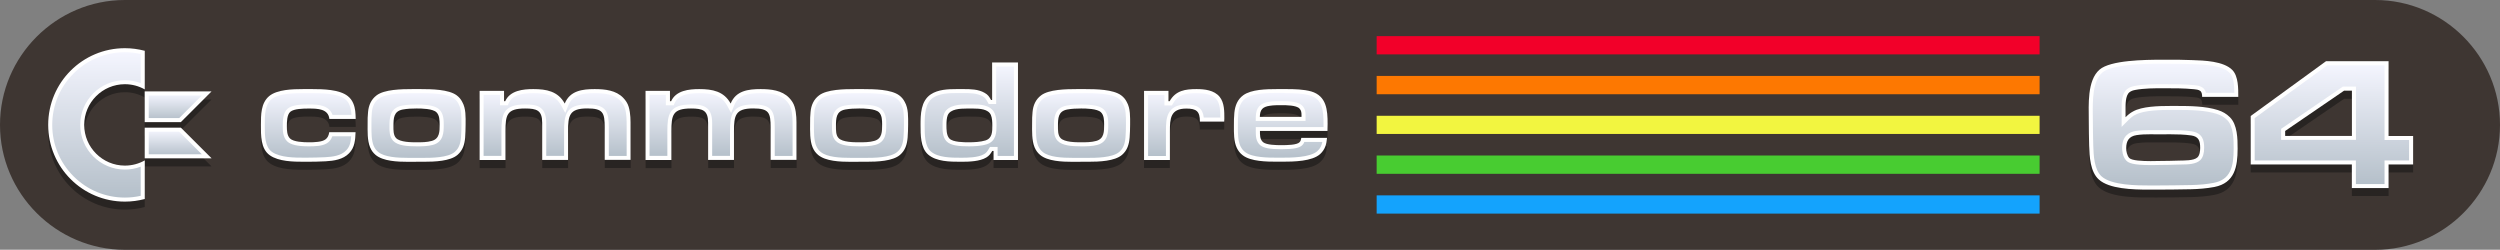 <?xml version="1.0" encoding="utf-8"?>
<!-- Generator: Adobe Illustrator 25.4.1, SVG Export Plug-In . SVG Version: 6.00 Build 0)  -->
<svg version="1.1" id="Layer_1" xmlns="http://www.w3.org/2000/svg" xmlns:xlink="http://www.w3.org/1999/xlink" x="0px" y="0px"
	 viewBox="0 0 3839 383.5" style="enable-background:new 0 0 3839 383.5;" xml:space="preserve">
<rect x="0" y="0" width="3839" height="383.5" fill="#808080" stroke="none"/>
<style type="text/css">
	.st0{fill-rule:evenodd;clip-rule:evenodd;fill:#002684;}
	.st1{fill-rule:evenodd;clip-rule:evenodd;fill:#12506F;}
	.st2{fill-rule:evenodd;clip-rule:evenodd;fill:#247A5B;}
	.st3{fill-rule:evenodd;clip-rule:evenodd;fill:#36A346;}
	.st4{fill-rule:evenodd;clip-rule:evenodd;fill:#48CD31;}
	.st5{fill-rule:evenodd;clip-rule:evenodd;fill:#6AD534;}
	.st6{fill-rule:evenodd;clip-rule:evenodd;fill:#8CDD37;}
	.st7{fill-rule:evenodd;clip-rule:evenodd;fill:#AFE63A;}
	.st8{fill-rule:evenodd;clip-rule:evenodd;fill:#D1EE3D;}
	.st9{fill-rule:evenodd;clip-rule:evenodd;fill:#F3F640;}
	.st10{fill-rule:evenodd;clip-rule:evenodd;fill:#F6D730;}
	.st11{fill-rule:evenodd;clip-rule:evenodd;fill:#F9B721;}
	.st12{fill-rule:evenodd;clip-rule:evenodd;fill:#FB9811;}
	.st13{fill-rule:evenodd;clip-rule:evenodd;fill:#FE7801;}
	.st14{fill-rule:evenodd;clip-rule:evenodd;fill:#FE5C13;}
	.st15{fill-rule:evenodd;clip-rule:evenodd;fill:#FE4125;}
	.st16{fill-rule:evenodd;clip-rule:evenodd;fill:#FE2537;}
	.st17{fill-rule:evenodd;clip-rule:evenodd;fill:#14A4FE;}
	.st18{fill-rule:evenodd;clip-rule:evenodd;fill:#21AECB;}
	.st19{fill-rule:evenodd;clip-rule:evenodd;fill:#2EB998;}
	.st20{fill-rule:evenodd;clip-rule:evenodd;fill:#3BC364;}
	.st21{fill-rule:evenodd;clip-rule:evenodd;fill:#24795B;}
	.st22{fill-rule:evenodd;clip-rule:evenodd;fill:#48CC31;}
	.st23{fill-rule:evenodd;clip-rule:evenodd;fill:#6AD434;}
	.st24{fill-rule:evenodd;clip-rule:evenodd;fill:#8BDC37;}
	.st25{fill-rule:evenodd;clip-rule:evenodd;fill:#AEE53A;}
	.st26{fill-rule:evenodd;clip-rule:evenodd;fill:#D0ED3D;}
	.st27{fill-rule:evenodd;clip-rule:evenodd;fill:#F2F540;}
	.st28{fill-rule:evenodd;clip-rule:evenodd;fill:#F5D630;}
	.st29{fill-rule:evenodd;clip-rule:evenodd;fill:#F8B621;}
	.st30{fill-rule:evenodd;clip-rule:evenodd;fill:#FA9711;}
	.st31{fill-rule:evenodd;clip-rule:evenodd;fill:#FD7801;}
	.st32{fill-rule:evenodd;clip-rule:evenodd;fill:#F9500E;}
	.st33{fill-rule:evenodd;clip-rule:evenodd;fill:#F6281C;}
	.st34{fill-rule:evenodd;clip-rule:evenodd;fill:#F20029;}
	.st35{fill:#002684;}
	.st36{fill:#F20029;}
	.st37{fill:#FFFFFF;}
	.st38{fill-rule:evenodd;clip-rule:evenodd;fill:#14A3FD;}
	.st39{fill-rule:evenodd;clip-rule:evenodd;fill:#3E3632;}
	.st40{fill:#282422;}
	.st41{fill:url(#SVGID_1_);}
	.st42{fill:url(#SVGID_00000169558585613406646840000003991732283255656590_);}
	.st43{fill:url(#SVGID_00000083090435972976369790000003078929496401201821_);}
	.st44{fill:url(#SVGID_00000012461078096942666930000008128152830656223618_);}
	.st45{fill:url(#SVGID_00000138532637682012867530000010101195506199524286_);}
	.st46{fill:url(#SVGID_00000152965357788216111130000011316744758969502365_);}
	.st47{fill:url(#SVGID_00000016053217051295144570000015856277241751122093_);}
	.st48{fill:url(#SVGID_00000054983966936154337020000011165311689012300729_);}
	.st49{fill:url(#SVGID_00000098914661138769138840000013387659289478225063_);}
	.st50{fill:url(#SVGID_00000091718331771842119020000006185218341479269040_);}
	.st51{fill:url(#SVGID_00000027563279892550231360000009121447504230183614_);}
	.st52{fill:url(#SVGID_00000124874943434767027970000000653017154309745558_);}
	.st53{fill:url(#SVGID_00000057826642192642012580000005907445058799200409_);}
	.st54{fill:url(#SVGID_00000170980677132945380700000012144713771180792205_);}
	.st55{fill:url(#SVGID_00000009583238508303049910000017483667909830957469_);}
	.st56{fill:url(#SVGID_00000131367083154365520750000012482482878198549394_);}
	.st57{fill:url(#SVGID_00000002365969512890578510000016241406205018989715_);}
	.st58{fill:url(#SVGID_00000080911823572722848990000006470828959594942607_);}
	.st59{fill:url(#SVGID_00000048468440241007059320000013941078652391102642_);}
	.st60{fill:url(#SVGID_00000003096896948452062070000013988415704522717084_);}
	.st61{fill:url(#SVGID_00000098940088931751314820000002824255332296034188_);}
	.st62{fill:url(#SVGID_00000101815693592489225200000006556805567399147696_);}
	.st63{fill:url(#SVGID_00000004537087251621897830000004032900786191331203_);}
	.st64{fill:url(#SVGID_00000123429817723720709340000010836043783291795380_);}
	.st65{fill:url(#SVGID_00000080918426475540739810000001495235139304339110_);}
	.st66{fill:url(#SVGID_00000018920242681214125150000010040201916365760447_);}
	.st67{fill:url(#SVGID_00000062154075560891214540000012794490091474976138_);}
	.st68{fill:url(#SVGID_00000062900153057888145280000000567014477862162083_);}
	.st69{fill:url(#SVGID_00000052789819921395793500000015702375707637283216_);}
	.st70{fill-rule:evenodd;clip-rule:evenodd;fill:#FFFFFF;}
	.st71{fill:url(#SVGID_00000049188256732904234210000000061509731085350285_);}
	.st72{fill:url(#SVGID_00000121259166388197933720000007290072578762806710_);}
	.st73{fill:url(#SVGID_00000065059502379975791090000016589410257767835792_);}
	.st74{fill:url(#SVGID_00000072248896088750247860000012764049025537420941_);}
	.st75{fill:url(#SVGID_00000040554071984674156810000011603219481444235455_);}
	.st76{fill:url(#SVGID_00000152229662415695281400000001092585125993119133_);}
	.st77{fill:url(#SVGID_00000000935984022296121610000005484442055620449713_);}
	.st78{fill:url(#SVGID_00000100352920635175843520000012834417586301086120_);}
	.st79{fill:url(#SVGID_00000105397776689258464710000014233102346784584596_);}
	.st80{fill:url(#SVGID_00000011742014558360895220000007332227177245565363_);}
	.st81{fill:url(#SVGID_00000047045800983261855040000017974198894311398567_);}
	.st82{fill:url(#SVGID_00000039812415343303241930000010423356058938457756_);}
	.st83{fill:url(#SVGID_00000135673929549894199150000016895327656232998317_);}
	.st84{fill:url(#SVGID_00000111884881890488189950000003620605570703835793_);}
	.st85{fill:url(#SVGID_00000165214041975314157100000011593839448802180736_);}
	.st86{fill:url(#SVGID_00000055702769811761188800000015870703775025953933_);}
	.st87{fill:url(#SVGID_00000074418408885430746610000009917863463052622743_);}
	.st88{fill:url(#SVGID_00000020396340199862618540000006365688433466350464_);}
	.st89{fill:url(#SVGID_00000067930313115315786590000013765815962100612741_);}
	.st90{fill:url(#SVGID_00000049908261624574095550000007812854305452951941_);}
	.st91{fill:url(#SVGID_00000151544517865344518460000012852640407351527058_);}
	.st92{fill:url(#SVGID_00000152982770042436662550000001648707299586813367_);}
	.st93{fill:url(#SVGID_00000095331621843557568810000014306974600881824155_);}
	.st94{fill:url(#SVGID_00000100366823655836623530000007091486998781230981_);}
	.st95{fill:url(#SVGID_00000140001261149645399430000018389713092625171859_);}
	.st96{fill:url(#SVGID_00000093143973280007937160000014887881373949482372_);}
	.st97{fill:url(#SVGID_00000139289189894655859410000015121895993102635909_);}
	.st98{fill:url(#SVGID_00000119809630203357345170000011117611205778041019_);}
	.st99{fill:url(#SVGID_00000082344020688534070570000010391811947855182781_);}
	.st100{fill:#0F2166;}
	.st101{fill:#FD2537;}
</style>
<g>
	<g>
		<g>
			<path id="path5_00000116938182586901245570000013862559782965673091_" class="st39" d="M3647.2,0C3752.7,0,3839,86.3,3839,191.8
				l0,0c0,105.5-86.3,191.8-191.8,191.8H191.8C86.3,383.5,0,297.2,0,191.8l0,0C0,86.3,86.3,0,191.8,0H3647.2z"/>
			<g>
				<polygon id="polygon7_00000054254510507952306610000015507039881720320932_" class="st34" points="2114,55.5 2114,55.5 
					3132,55.5 3132,83.5 2114,83.5 				"/>
				<polygon class="st31" points="2114,116.6 2114,116.6 3132,116.6 3132,144.7 2114,144.7 				"/>
				<polygon class="st27" points="2114,177.8 2114,177.8 3132,177.8 3132,205.7 2114,205.7 				"/>
				<polygon class="st22" points="2114,238.8 2114,238.8 3132,238.8 3132,266.9 2114,266.9 				"/>
				<polygon id="polygon15_00000059298180187320748780000012890986270363691944_" class="st38" points="2114,300 2114,300 3132,300 
					3132,328 2114,328 				"/>
			</g>
		</g>
		<g>
			<path class="st40" d="M505.9,194.9c-1.8-16.4-20-15.9-32.8-15.9c-7,0-21.6,0.2-27.2,4.9c-5.4,4.5-5.4,16.2-5.4,22.5
				c0,6.1,0.2,14.1,4.9,18.6c5.6,5.4,21.1,5.8,28.3,5.8c4.9,0,9.7,0,14.6-0.7c9.9-1.3,15.7-4.3,17.3-14.8H546
				c-0.4,11.9-1.1,23.4-9.9,32.3c-9.2,9.7-23.4,11.7-36.2,12.4c-9.7,0.4-19.1,0.7-28.7,0.7c-17.3,0-42,0.4-56.8-9.9
				c-14.4-10.1-13.7-31.2-13.7-46.7c0-15.3-0.2-33.5,12.6-44.2c13.9-11.7,42.9-10.8,60-10.8s46.7-0.7,60.9,10.8
				c3.8,3.1,6.3,6.3,8.3,11c3.4,7.9,3.6,15.5,3.8,24L505.9,194.9L505.9,194.9z"/>
			<path class="st40" d="M714.2,223.7c-0.9,10.3-3.6,19.5-11.7,26.5c-13.7,11.9-46,10.6-62.9,10.6c-17.5,0-48.5,1.6-62.9-10.6
				c-4-3.4-6.5-7-8.5-11.7c-4.5-11-3.8-24.9-3.8-36.6c0-5.8,0-11.9,0.7-17.7c0.9-10.1,4.7-19.1,13-25.4c13.5-10.3,45.6-9.7,61.5-9.7
				c16.2,0,47.8-0.7,61.5,9.7c3.8,2.9,6.3,5.8,8.5,10.1c5.8,10.3,5.2,23.6,5.2,35C714.9,210.4,714.7,217.1,714.2,223.7z
				 M670.2,184.9c-5.8-5.6-22.9-5.8-30.3-5.8c-7.2,0-14.6,0.2-21.6,1.6c-13.9,2.7-14.1,13.5-14.1,25.6c0,5.8-0.2,13.7,4,18.2
				c6.1,6.5,23.6,6.5,31.7,6.5c7.6,0,15.7,0,23.1-2c12.4-3.4,12.1-14.6,12.1-25.6C675.1,197.2,674.9,189.4,670.2,184.9z"/>
			<path class="st40" d="M928.7,258v-49.6c0-22.9-2.5-29.4-26.9-29.4c-27.4,0-29.4,10.8-29.4,35.3v43.8h-39.7v-49.6v-7.4
				c0-19.3-8.3-22-26.3-22c-28.3,0-30.1,10.1-30.1,35.3v43.8h-39.7V151.9h37.5v15.9h1.8c7.4-16.4,27.2-18.6,43.1-18.6
				c20.2,0,38,3.4,48.3,22.2c8.1-19.8,26.9-22.2,46-22.2c15.5,0,32.8,1.8,44,13.7c3.8,4,6.7,8.3,8.3,13.7
				c3.1,10.3,2.9,21.3,2.9,31.9V258L928.7,258L928.7,258z"/>
			<path class="st40" d="M1183.5,258v-49.6c0-22.9-2.5-29.4-26.9-29.4c-27.4,0-29.4,10.8-29.4,35.3v43.8h-39.7v-49.6v-7.4
				c0-19.3-8.3-22-26.3-22c-28.3,0-30.1,10.1-30.1,35.3v43.8h-39.7V151.9h37.5v15.9h1.8c7.4-16.4,27.2-18.6,43.1-18.6
				c20.2,0,38,3.4,48.3,22.2c8.1-19.8,26.9-22.2,46-22.2c15.5,0,32.8,1.8,44,13.7c3.8,4,6.7,8.3,8.3,13.7
				c3.1,10.3,2.9,21.3,2.9,31.9V258L1183.5,258L1183.5,258z"/>
			<path class="st40" d="M1393.6,223.7c-0.9,10.3-3.6,19.5-11.7,26.5c-13.7,11.9-46,10.6-62.9,10.6c-17.5,0-48.5,1.6-62.9-10.6
				c-4-3.4-6.5-7-8.5-11.7c-4.5-11-3.8-24.9-3.8-36.6c0-5.8,0-11.9,0.7-17.7c0.9-10.1,4.7-19.1,13-25.4c13.5-10.3,45.6-9.7,61.5-9.7
				c16.2,0,47.8-0.7,61.5,9.7c3.8,2.9,6.3,5.8,8.5,10.1c5.8,10.3,5.2,23.6,5.2,35C1394.3,210.4,1394.1,217.1,1393.6,223.7z
				 M1349.6,184.9c-5.8-5.6-22.9-5.8-30.3-5.8c-7.2,0-14.6,0.2-21.6,1.6c-13.9,2.7-14.1,13.5-14.1,25.6c0,5.8-0.2,13.7,4,18.2
				c6.1,6.5,23.6,6.5,31.7,6.5c7.6,0,15.7,0,23.1-2c12.4-3.4,12.1-14.6,12.1-25.6C1354.6,197.2,1354.3,189.4,1349.6,184.9z"/>
			<path class="st40" d="M1525.7,258v-13.9h-2c-2.7,4.5-4.7,7.4-9.2,10.1c-9.9,6.1-26.5,6.5-37.7,6.5c-16.4,0-38.6,0.2-51.6-11.2
				c-11.7-10.3-11.5-30.8-11.5-45.1c0-16.6,0.4-36.8,15.7-47.2c13.5-9,32.3-8.1,47.8-8.1c11.7,0,24.5-0.2,34.8,5.8
				c5.2,2.9,7,5.8,9.9,11h1.6v-57.7h39.7V258L1525.7,258L1525.7,258z M1521.7,189c-4.7-10.8-21.8-9.9-31.4-9.9
				c-9.9,0-29.9-1.1-34.8,10.1c-1.8,4.5-2,10.3-2,15c0,6.3-0.2,15.9,4.5,20.9c5.4,5.8,22.7,5.8,29.9,5.8c8.1,0,18-0.4,25.6-2.9
				c10.8-3.4,10.6-13.7,10.6-23.4C1523.9,199.6,1523.7,193.6,1521.7,189z"/>
			<path class="st40" d="M1734.5,223.7c-0.9,10.3-3.6,19.5-11.7,26.5c-13.7,11.9-46,10.6-62.9,10.6c-17.5,0-48.5,1.6-62.9-10.6
				c-4-3.4-6.5-7-8.5-11.7c-4.5-11-3.8-24.9-3.8-36.6c0-5.8,0-11.9,0.7-17.7c0.9-10.1,4.7-19.1,13-25.4c13.5-10.3,45.6-9.7,61.5-9.7
				c16.2,0,47.8-0.7,61.5,9.7c3.8,2.9,6.3,5.8,8.5,10.1c5.8,10.3,5.2,23.6,5.2,35C1735.2,210.4,1734.9,217.1,1734.5,223.7z
				 M1690.6,184.9c-5.8-5.6-22.9-5.8-30.3-5.8c-7.2,0-14.6,0.2-21.6,1.6c-13.9,2.7-14.1,13.5-14.1,25.6c0,5.8-0.2,13.7,4,18.2
				c6.1,6.5,23.6,6.5,31.7,6.5c7.6,0,15.7,0,23.1-2c12.4-3.4,12.1-14.6,12.1-25.6C1695.5,197.2,1695.3,189.4,1690.6,184.9z"/>
			<path class="st40" d="M1879.8,199h-37.3c0-15.7-5.2-20-20.9-20c-24.5,0-25.2,15.5-25.2,35v44h-39.7V151.9h37.5v15.9h1.8
				c9.2-16.4,24-18.6,41.3-18.6c12.4,0,27.2,1.6,35.5,11.9c7.4,9.2,7.2,22.5,7.2,33.7C1880,196,1879.8,197.6,1879.8,199z"/>
			<path class="st40" d="M2038.4,213.6h-103.7c0,6.1-0.2,13,4.9,17.3c5.4,4.3,20.4,4.5,26.9,4.5s24.7,0.2,29-4.5
				c1.8-1.8,2.2-4.3,2.7-6.7h39.5c-0.9,10.1-2.9,18-10.6,24.9c-13.7,12.4-46.5,11.7-63.8,11.7c-15.7,0-42,0.2-55-9.9
				c-4-3.1-6.7-6.7-9-11.2c-4.9-10.3-4.5-23.1-4.5-34.1c0-6.7,0-13.5,0.7-20c1.1-10.8,4.7-20.4,13.7-26.9
				c13.9-10.1,41.8-9.4,58.2-9.4c15,0,31.4-0.4,46,3.8c23.6,7,25.2,28.5,25.2,49.9C2038.6,206.4,2038.6,210,2038.4,213.6z
				 M1998.6,189.4c0-4-0.2-7.2-3.1-10.3c-4.7-5.2-20.9-5.2-27.4-5.2c-6.1,0-12.1,0-18,0.9c-11.2,1.6-15.3,5.8-15.5,17.1h64V189.4z"
				/>
		</g>
		<g>
			<path class="st40" d="M3381.8,161c0-2.9-0.3-7-2.9-9.1c-2.6-2-6.7-2.3-9.6-2.6c-15.2-1.5-31-1.5-46.4-1.5
				c-14.3,0-29.8,0-43.8,2.6c-3.2,0.6-6.1,1.5-8.8,3.5c-6.7,5.3-6.1,19.9-6.1,27.4v7.6v3.2c3.5-3.5,7-6.4,11.4-8.8
				c16.4-9.3,49.1-8.5,67.4-8.5c19.9,0,44.1,0.3,63.1,6.4c7,2.3,12.8,5.5,18.1,10.8c11.7,11.4,12,33.3,12,48.5
				c0,27.7-4.7,52.6-35.6,58.7c-12,2.3-24.2,3.2-36.2,3.5c-17.5,0.3-34.7,0.6-52.3,0.6c-24.5,0-70.4,1.5-89.1-15.5
				c-13.4-12-14.3-35.3-14.9-52c-0.3-12.8-0.6-26-0.6-38.8c0-23.4-2.6-61.3,16.6-78c18.4-16.1,81.2-15.2,104.2-15.2
				c12.8,0,25.7,0,38.5,0.6c17.8,0.6,47.9,1.5,61.3,15.2c9.3,9.6,9.1,28.6,9.1,41.2h-55.4V161z M3364.9,220.5
				c-15.8-2.3-32.7-1.8-48.8-1.8c-11.7,0-23.7-0.6-35.3,1.2c-11.4,1.8-15.8,8.8-15.8,19.9c0,5,1.2,11.4,4.7,15.2
				c5.8,6.1,38.8,4.7,46.4,4.7c10.2,0,20.1-0.3,30.4-0.6c7.3-0.3,22.2,0.6,28-5c3.5-3.5,4.1-9.9,4.1-14.6
				C3378.6,228.6,3376.3,222.2,3364.9,220.5z"/>
			<path class="st40" d="M3667.9,264.8V301h-56.4v-36.2h-155.3v-74.5l115.6-84.1h96.1V221h37.7v43.8H3667.9z M3611.6,151.7h-12
				l-90.5,61.9v7.6h102.5V151.7z"/>
		</g>
		<g>
			<path class="st40" d="M129.3,204.1c0-34.4,28-62.5,62.5-62.5c11.1,0,21.4,2.9,30.5,8V90.4c-9.7-2.6-19.9-4-30.5-4
				C126.7,86.4,74,139.1,74,204.1s52.7,117.8,117.8,117.8c10.5,0,20.7-1.4,30.5-4v-59.3c-9,5.1-19.4,8-30.5,8
				C157.3,266.5,129.3,238.5,129.3,204.1z"/>
			<polygon class="st40" points="222.2,199.8 277.7,199.8 324.8,152.8 222.2,152.8 			"/>
			<polygon class="st40" points="222.2,208.4 222.2,255.5 324.8,255.5 277.7,208.4 			"/>
		</g>
		<g>
			<g>
				
					<linearGradient id="SVGID_1_" gradientUnits="userSpaceOnUse" x1="-1050.523" y1="-5702.835" x2="-1050.523" y2="-5597.363" gradientTransform="matrix(1 0 0 -1 1524 -5457.599)">
					<stop  offset="0" style="stop-color:#B4BFC9"/>
					<stop  offset="1" style="stop-color:#F5F6FF"/>
				</linearGradient>
				<path class="st41" d="M466.9,245.2c-14,0-37.3,0-50.7-9.3c-12.4-8.7-12.4-27.3-12.4-42.2V191c0-14.7,0-31.4,11.5-41.1
					c12-10.1,38.1-10.1,50.6-10.1c1.4,0,6.3,0,7.4,0h5.8c13.2,0,40.7,0,53.2,10.1c3.6,2.9,5.6,5.7,7.4,9.8
					c2.8,6.4,3.3,12.7,3.5,19.7h-34.6c-3.6-15.9-22.1-15.9-33.4-15.9h-2c-9.6,0-23.1,0.6-29.2,5.7c-6.5,5.4-6.5,18-6.5,24.8
					c0,7.4,0.5,15.7,5.9,20.9c4.6,4.4,14.9,6.7,30.4,6.7c5.1,0,9.9,0,15-0.7c9.8-1.3,17-4.5,19.4-14.8h34.7
					c-0.6,11.3-1.9,20-8.9,27.1c-8.5,8.9-22,10.8-34.1,11.4c-9.7,0.5-19.1,0.7-28.6,0.7C471.3,245.2,467,245.2,466.9,245.2z"/>
				<path class="st37" d="M465.9,143c1.4,0,2.7,0,3.9,0c1.2,0,2.3,0,3.4,0c0.9,0,1.8,0,2.7,0c1,0,2,0,3,0c12.8,0,39.6,0,51.2,9.4
					c3.2,2.6,5,5,6.5,8.6c2.1,5,2.8,10,3.1,15.4h-29.1c-2.2-6.4-7-11-14.2-13.5c-6.6-2.3-14.2-2.5-21.5-2.5h-1h-1
					c-11,0-24.4,0.7-31.1,6.4c-7.6,6.3-7.6,19.4-7.6,27.2c0,5.8,0,16.6,6.8,23.1c5.3,5.1,16,7.6,32.6,7.6c5,0,10.1,0,15.4-0.7
					c8.6-1.2,17.7-3.9,21.3-14.8h29c-0.6,9.2-2.2,16.1-7.8,21.8l0,0l0,0c-7.7,8.1-20.5,9.8-32,10.4c-9.7,0.4-19,0.7-28.5,0.7h-2.1
					h-2.2c-13.6,0-36.4,0-49-8.8c-11.1-7.8-11.1-25.5-11.1-39.6v-2v-0.8c0-14.1,0-30,10.4-38.7C428.5,143,453.8,143,465.9,143
					 M465.9,136.8c-17.1,0-40.5,0.7-52.6,10.8c-12.8,10.8-12.6,29-12.6,44.2c0,15.5-0.7,36.6,13.7,46.7c13.6,9.5,35.6,9.9,52.5,9.9
					c1.5,0,2.9,0,4.3,0c9.7,0,19.1-0.2,28.7-0.7c12.8-0.7,26.9-2.7,36.2-12.4c8.8-9,9.4-20.4,9.9-32.3h-40.4
					c-1.6,10.6-7.4,13.5-17.3,14.8c-4.9,0.7-9.7,0.7-14.6,0.7c-7.2,0-22.7-0.4-28.3-5.8c-4.7-4.5-4.9-12.6-4.9-18.6
					c0-6.3,0-18,5.4-22.5c5.6-4.7,20.2-4.9,27.2-4.9c0.7,0,1.3,0,2,0c12.6,0,29,0.4,30.7,15.9h40.4c-0.2-8.5-0.4-16.2-3.8-24
					c-2-4.7-4.5-7.9-8.3-11c-12.7-10.2-37.7-10.8-55.1-10.8c-2,0-4,0-5.8,0C471,136.8,468.6,136.8,465.9,136.8L465.9,136.8z"/>
			</g>
			<g>
				
					<linearGradient id="SVGID_00000134968389319913331460000015376023619756273334_" gradientUnits="userSpaceOnUse" x1="-884.318" y1="-5702.935" x2="-884.318" y2="-5597.463" gradientTransform="matrix(1 0 0 -1 1524 -5457.599)">
					<stop  offset="0" style="stop-color:#B4BFC9"/>
					<stop  offset="1" style="stop-color:#F5F6FF"/>
				</linearGradient>
				<path style="fill:url(#SVGID_00000134968389319913331460000015376023619756273334_);" d="M627.4,245.3
					c-17.2,0-38.2-1.1-48.6-9.9c-3.5-2.9-5.8-6-7.7-10.5c-3.7-9.1-3.7-20.9-3.6-31.3c0-1.4,0-2.7,0-4.1c0-5.8,0-11.7,0.7-17.4
					c0.9-10.2,4.9-18,11.8-23.3c11.8-9,41.1-9,53.6-9h6.1h6.1c12.4,0,41.5,0,53.5,9c3.5,2.6,5.6,5.2,7.7,9.1
					c4.9,8.7,4.9,20.2,4.8,30.3c0,1.1,0,2.2,0,3.2c0,6.6-0.2,13.1-0.7,19.5c-1,11.5-4.2,18.8-10.6,24.4c-10,8.7-32.1,9.9-50.2,9.9
					c-2.1,0-4.1,0-6,0c-1.7,0-3.3,0-4.7,0c-1.7,0-3.6,0-5.5,0C632,245.3,629.7,245.3,627.4,245.3z M639.9,163.6
					c-6.8,0-14.7,0.2-22.1,1.6c-16.7,3.2-16.7,16.7-16.7,28.6v0.8c0,6,0,14.3,4.9,19.5c7,7.5,25.2,7.5,33.9,7.5
					c7.9,0,16.1,0,23.9-2.1c14.4-3.9,14.4-17.3,14.4-28v-0.6c0-7.3-0.5-15.5-5.9-20.7C666.1,164.3,650.8,163.6,639.9,163.6z"/>
				<path class="st37" d="M645.8,143c12.1,0,40.5,0,51.6,8.4c3.1,2.4,5,4.6,6.8,8.1v0.1v0.1c4.5,7.9,4.4,18.5,4.4,28.7
					c0,1.1,0,2.2,0,3.3c0,6.5-0.2,13-0.7,19.3c-0.9,10.7-3.8,17.3-9.6,22.3c-10.5,9.1-36.8,9.1-48.1,9.1c-2.1,0-4.1,0-5.9,0
					c-1.7,0-3.3,0-4.8,0c-1.7,0-3.6,0-5.5,0c-2.1,0-4.4,0-6.7,0c-16.7,0-37-1-46.7-9.2c-3.1-2.6-5-5.3-6.8-9.3
					c-3.5-8.6-3.4-20-3.4-30.1c0-1.4,0-2.8,0-4.1c0-5.7,0-11.5,0.6-17v-0.1v-0.1c0.8-9.4,4.3-16.2,10.6-21
					c10.9-8.4,39.5-8.4,51.7-8.4c1.2,0,2.3,0,3.3,0s1.9,0,2.8,0c0.9,0,1.8,0,2.8,0C643.5,143,644.6,143,645.8,143L645.8,143
					 M603.7,216.2c7,7.4,21.5,8.5,36.2,8.5c7.8,0,16.5,0,24.8-2.2c16.7-4.6,16.7-19.8,16.7-31V191c0-5.7,0-16.4-6.8-22.9
					c-5.4-5.2-16.1-7.6-34.6-7.6c-6.9,0-15.1,0.2-22.7,1.7c-19.2,3.7-19.2,19.9-19.2,31.7v0.8C598,201.1,598,210.1,603.7,216.2
					 M645.8,136.8c-2.2,0-4.3,0-6.1,0c-1.8,0-3.9,0-6.1,0c-17,0-43.5,0.5-55.4,9.7c-8.3,6.3-12.1,15.3-13,25.4
					c-0.7,5.8-0.7,11.9-0.7,17.7c0,11.7-0.7,25.6,3.8,36.6c2,4.7,4.5,8.3,8.5,11.7c11.4,9.6,33.3,10.6,50.6,10.6
					c4.5,0,8.7-0.1,12.3-0.1c3.1,0,6.7,0,10.7,0c17.4,0,41-0.9,52.2-10.6c8.1-7,10.8-16.2,11.7-26.5c0.4-6.5,0.7-13.2,0.7-19.8
					c0-11.5,0.7-24.7-5.2-35c-2.2-4.3-4.7-7.2-8.5-10.1C689.1,137.3,662.9,136.8,645.8,136.8L645.8,136.8z M639.9,218.5
					c-8.1,0-25.6,0-31.7-6.5c-4.3-4.5-4-12.4-4-18.2c0-12.1,0.2-22.9,14.1-25.6c7-1.3,14.4-1.6,21.6-1.6c7.4,0,24.5,0.2,30.3,5.8
					c4.7,4.5,4.9,12.4,4.9,18.4c0,11,0.2,22.2-12.1,25.6C655.6,218.5,647.5,218.5,639.9,218.5L639.9,218.5z"/>
			</g>
			<g>
				
					<linearGradient id="SVGID_00000088115882256479129680000015665069103252390531_" gradientUnits="userSpaceOnUse" x1="-671.572" y1="-5700.175" x2="-671.572" y2="-5597.502" gradientTransform="matrix(1 0 0 -1 1524 -5457.599)">
					<stop  offset="0" style="stop-color:#B4BFC9"/>
					<stop  offset="1" style="stop-color:#F5F6FF"/>
				</linearGradient>
				<path style="fill:url(#SVGID_00000088115882256479129680000015665069103252390531_);" d="M931.8,242.5V196
					c0-23.1-2.7-32.5-30-32.5c-30.9,0-32.5,14.6-32.5,38.4v40.7h-33.6v-53.9c0-23.3-12.7-25.1-29.4-25.1
					c-31.6,0-33.2,13.9-33.2,38.4v40.7h-33.6v-100h31.3v15.9h6.9l0.8-1.8c6.7-14.9,25.1-16.8,40.3-16.8c20.6,0,36.2,3.5,45.6,20.6
					l3.1,5.7l2.5-6c6.9-16.9,22.2-20.3,43.2-20.3c14.7,0,31.2,1.5,41.8,12.7c4,4.2,6.3,8,7.6,12.4c2.8,9.3,2.8,19.3,2.8,29v48.5
					L931.8,242.5L931.8,242.5z"/>
				<path class="st37" d="M913.2,143c14.1,0,29.7,1.4,39.5,11.8c3.6,3.8,5.7,7.3,6.9,11.2l0,0l0,0c2.7,8.8,2.7,18.6,2.7,28.1v2v43.4
					h-27.4V196c0-24.2-3.3-35.6-33.1-35.6c-33.1,0-35.6,16.4-35.6,41.4v37.6h-27.4V196v-7.4c0-26-15.4-28.2-32.5-28.2
					c-33.8,0-36.3,15.7-36.3,41.4v37.6h-27.4v-93.8h25.2v9.8v6.2h6.2h1.8h4l1.6-3.6c4.7-10.4,16.2-15,37.5-15
					c19.5,0,34.2,3.2,42.9,19l6.2,11.4l4.9-12C879.2,146.1,893,143,913.2,143 M913.2,136.8c-19.1,0-38,2.5-46,22.2
					c-10.3-18.9-28.1-22.2-48.3-22.2c-15.9,0-35.7,2.2-43.1,18.6H774v-15.9h-37.5v106.2h39.7v-43.8c0-25.2,1.8-35.3,30.1-35.3
					c18,0,26.3,2.7,26.3,22v7.4v49.6h39.7v-43.8c0-24.5,2-35.3,29.4-35.3c24.5,0,26.9,6.5,26.9,29.4v49.6h39.7v-49.6
					c0-10.6,0.2-21.6-2.9-31.9c-1.6-5.4-4.5-9.7-8.3-13.7C946,138.6,928.7,136.8,913.2,136.8L913.2,136.8z"/>
			</g>
			<g>
				
					<linearGradient id="SVGID_00000163046635039367335730000013016938610678270396_" gradientUnits="userSpaceOnUse" x1="-416.738" y1="-5700.175" x2="-416.738" y2="-5597.502" gradientTransform="matrix(1 0 0 -1 1524 -5457.599)">
					<stop  offset="0" style="stop-color:#B4BFC9"/>
					<stop  offset="1" style="stop-color:#F5F6FF"/>
				</linearGradient>
				<path style="fill:url(#SVGID_00000163046635039367335730000013016938610678270396_);" d="M1186.6,242.5V196
					c0-23.1-2.7-32.5-30-32.5c-30.9,0-32.5,14.6-32.5,38.4v40.7h-33.6v-53.9c0-23.3-12.7-25.1-29.4-25.1
					c-31.6,0-33.2,13.9-33.2,38.4v40.7h-33.6v-100h31.3v15.9h6.9l0.8-1.8c6.7-14.9,25.1-16.8,40.3-16.8c20.6,0,36.2,3.5,45.6,20.6
					l3.1,5.7l2.5-6c6.9-16.9,22.2-20.3,43.2-20.3c14.7,0,31.2,1.5,41.8,12.7c4,4.2,6.3,8,7.6,12.4c2.8,9.3,2.8,19.3,2.8,29v48.5
					L1186.6,242.5L1186.6,242.5z"/>
				<path class="st37" d="M1168,143c14.1,0,29.7,1.4,39.5,11.8c3.6,3.8,5.7,7.3,6.9,11.2l0,0l0,0c2.7,8.8,2.7,18.6,2.7,28.1v2v43.4
					h-27.4V196c0-24.2-3.3-35.6-33.1-35.6c-33.1,0-35.6,16.4-35.6,41.4v37.6h-27.4V196v-7.4c0-26-15.4-28.2-32.5-28.2
					c-33.8,0-36.3,15.7-36.3,41.4v37.6h-27.4v-93.8h25.1v9.8v6.2h6.2h1.8h4l1.6-3.6c4.7-10.4,16.2-15,37.5-15
					c19.5,0,34.2,3.2,42.9,19l6.2,11.4l4.9-12C1134,146.1,1147.8,143,1168,143 M1168,136.8c-19.1,0-38,2.5-46,22.2
					c-10.3-18.9-28.1-22.2-48.3-22.2c-15.9,0-35.7,2.2-43.1,18.6h-1.8v-15.9h-37.5v106.2h39.7v-43.8c0-25.2,1.8-35.3,30.1-35.3
					c18,0,26.3,2.7,26.3,22v7.4v49.6h39.7v-43.8c0-24.5,2-35.3,29.4-35.3c24.5,0,26.9,6.5,26.9,29.4v49.6h39.7v-49.6
					c0-10.6,0.2-21.6-2.9-31.9c-1.6-5.4-4.5-9.7-8.3-13.7C1200.8,138.6,1183.5,136.8,1168,136.8L1168,136.8z"/>
			</g>
			<g>
				
					<linearGradient id="SVGID_00000070823490269950325970000012165595954461655938_" gradientUnits="userSpaceOnUse" x1="-204.895" y1="-5702.935" x2="-204.895" y2="-5597.463" gradientTransform="matrix(1 0 0 -1 1524 -5457.599)">
					<stop  offset="0" style="stop-color:#B4BFC9"/>
					<stop  offset="1" style="stop-color:#F5F6FF"/>
				</linearGradient>
				<path style="fill:url(#SVGID_00000070823490269950325970000012165595954461655938_);" d="M1306.9,245.3
					c-17.2,0-38.2-1.1-48.6-9.9c-3.5-2.9-5.8-6-7.7-10.5c-3.7-9.1-3.7-20.9-3.6-31.3c0-1.4,0-2.7,0-4.1c0-5.8,0-11.7,0.7-17.4
					c0.9-10.2,4.9-18,11.8-23.3c11.8-9,41.1-9,53.6-9h6.1h6.1c12.4,0,41.5,0,53.5,9c3.5,2.6,5.6,5.2,7.7,9.1
					c4.9,8.7,4.9,20.2,4.8,30.3c0,1.1,0,2.2,0,3.2c0,6.6-0.2,13.1-0.7,19.5c-1,11.5-4.2,18.8-10.6,24.4c-10.1,8.7-32.1,9.9-50.2,9.9
					c-2.1,0-4.1,0-6,0c-1.7,0-3.3,0-4.7,0c-1.7,0-3.6,0-5.5,0C1311.5,245.3,1309.3,245.3,1306.9,245.3z M1319.4,163.6
					c-6.8,0-14.7,0.2-22.1,1.6c-16.7,3.2-16.7,16.7-16.7,28.6v0.8c0,6,0,14.3,4.9,19.5c7,7.5,25.2,7.5,33.9,7.5
					c7.9,0,16.1,0,23.9-2.1c14.4-3.9,14.4-17.3,14.4-28v-0.6c0-7.3-0.5-15.5-5.9-20.7C1345.5,164.3,1330.4,163.6,1319.4,163.6z"/>
				<path class="st37" d="M1325.3,143c12.1,0,40.5,0,51.6,8.4c3.1,2.4,5,4.6,6.8,8.1v0.1v0.1c4.5,7.9,4.4,18.5,4.4,28.7
					c0,1.1,0,2.2,0,3.3c0,6.5-0.2,13-0.7,19.3c-0.9,10.7-3.8,17.3-9.6,22.3c-10.5,9.1-36.8,9.1-48.1,9.1c-2.1,0-4.1,0-5.9,0
					c-1.7,0-3.3,0-4.8,0c-1.7,0-3.6,0-5.5,0c-2.1,0-4.4,0-6.7,0c-16.7,0-37-1-46.7-9.2c-3.1-2.6-5-5.3-6.8-9.3
					c-3.5-8.6-3.4-20-3.4-30.1c0-1.4,0-2.8,0-4.1c0-5.7,0-11.5,0.6-17v-0.1v-0.1c0.8-9.4,4.3-16.2,10.6-21
					c10.9-8.4,39.5-8.4,51.7-8.4c1.2,0,2.3,0,3.3,0s1.9,0,2.8,0s1.8,0,2.8,0C1323.1,143,1324.2,143,1325.3,143L1325.3,143
					 M1283.2,216.2c7,7.4,21.5,8.5,36.2,8.5c7.8,0,16.5,0,24.8-2.2c16.7-4.6,16.7-19.8,16.7-31V191c0-5.7,0-16.4-6.8-22.9
					c-5.4-5.2-16.1-7.6-34.6-7.6c-6.9,0-15.1,0.2-22.7,1.7c-19.2,3.7-19.2,19.9-19.2,31.7v0.8
					C1277.5,201.1,1277.5,210.1,1283.2,216.2 M1325.3,136.8c-2.2,0-4.3,0-6.1,0c-1.8,0-3.9,0-6.1,0c-17,0-43.5,0.5-55.4,9.7
					c-8.3,6.3-12.1,15.3-13,25.4c-0.7,5.8-0.7,11.9-0.7,17.7c0,11.7-0.7,25.6,3.8,36.6c2,4.7,4.5,8.3,8.5,11.7
					c11.4,9.6,33.3,10.6,50.6,10.6c4.5,0,8.7-0.1,12.3-0.1c3.1,0,6.7,0,10.7,0c17.4,0,41-0.9,52.2-10.6c8.1-7,10.8-16.2,11.7-26.5
					c0.4-6.5,0.7-13.2,0.7-19.8c0-11.5,0.7-24.7-5.2-35c-2.2-4.3-4.7-7.2-8.5-10.1C1368.5,137.3,1342.4,136.8,1325.3,136.8
					L1325.3,136.8z M1319.4,218.5c-8.1,0-25.6,0-31.7-6.5c-4.3-4.5-4-12.4-4-18.2c0-12.1,0.2-22.9,14.1-25.6
					c7-1.3,14.4-1.6,21.6-1.6c7.4,0,24.5,0.2,30.3,5.8c4.7,4.5,4.9,12.4,4.9,18.4c0,11,0.2,22.2-12.1,25.6
					C1335.1,218.5,1327,218.5,1319.4,218.5L1319.4,218.5z"/>
			</g>
			<g>
				
					<linearGradient id="SVGID_00000000920834998705143710000001208582155190323111_" gradientUnits="userSpaceOnUse" x1="-35.438" y1="-5702.835" x2="-35.438" y2="-5556.573" gradientTransform="matrix(1 0 0 -1 1524 -5457.599)">
					<stop  offset="0" style="stop-color:#B4BFC9"/>
					<stop  offset="1" style="stop-color:#F5F6FF"/>
				</linearGradient>
				<path style="fill:url(#SVGID_00000000920834998705143710000001208582155190323111_);" d="M1474.9,245.2
					c-15.1,0-35.8,0-47.7-10.5c-10.4-9.2-10.4-28.2-10.4-42v-0.8c0-18.4,1.1-35.6,14.4-44.6c10.5-7,25.2-7.6,38.1-7.6
					c1.4,0,2.7,0,4.1,0c1.3,0,2.6,0,3.9,0h2.4c9.6,0,21.6,0,30.8,5.4c4.5,2.5,5.9,4.9,8.8,9.9l0.9,1.6h6.5V99h33.6v143.6H1529v-13.9
					h-6.9l-0.9,1.5c-2.6,4.4-4.3,6.7-8.1,9c-9.9,6.1-28.3,6.1-36.1,6.1L1474.9,245.2L1474.9,245.2z M1484.6,163.6c-8,0-26.7,0-32,12
					v0.1c-2,4.9-2.2,11-2.2,16.2v0.8c0,6.6,0,16.6,5.3,22.2c5.5,6,19.3,6.8,32.1,6.8c7.3,0,18.1-0.3,26.6-3.1
					c12.7-4,12.7-16,12.7-25.7v-0.6c0-5.5-0.3-11.8-2.5-16.9c-5.2-11.8-21.8-11.8-29.8-11.8c-0.9,0-1.7,0-2.5,0c-0.7,0-1.4,0-2.1,0
					c-0.8,0-1.6,0-2.5,0S1485.7,163.6,1484.6,163.6z"/>
				<path class="st37" d="M1557,102.1v137.4h-25.1v-7.7v-6.2h-6.2h-2h-3.5l-1.8,3c-2.4,4.1-3.8,6-7.1,8l0,0l0,0
					c-9.1,5.6-26.9,5.6-34.5,5.6h-0.9h-0.9c-13.8,0-34.7,0-45.7-9.7c-9.4-8.3-9.4-26.4-9.4-39.7V192c0-17.5,1-33.9,13-42
					c9.8-6.5,23.4-7.1,36.4-7.1c1.4,0,2.7,0,4.1,0c1.3,0,2.6,0,3.9,0h1.2h1.2c9.2,0,20.8,0,29.3,5l0,0l0,0c3.7,2.1,4.8,3.9,7.5,8.7
					l1.8,3.1h3.6h1.6h6.2v-6.2V102L1557,102.1 M1453.4,216.9c6.4,6.8,20.3,7.8,34.4,7.8c7.5,0,18.6-0.3,27.5-3.2
					c14.9-4.7,14.9-19.1,14.9-28.7v-0.6c0-5.8-0.3-12.5-2.8-18.2c-6-13.6-23.9-13.6-32.6-13.6c-0.9,0-1.7,0-2.5,0c-0.7,0-1.4,0-2,0
					c-0.8,0-1.6,0-2.4,0c-1,0-2.1,0-3.2,0c-8.6,0-28.7,0-34.8,13.8v0.1v0.1c-2.2,5.4-2.5,11.8-2.5,17.3v0.8
					C1447.2,199.6,1447.2,210.3,1453.4,216.9 M1563.2,95.9h-39.7v57.7h-1.6c-2.9-5.2-4.7-8.1-9.9-11c-9.6-5.6-21.4-5.8-32.4-5.8
					c-0.8,0-1.6,0-2.4,0c-2.6,0-5.3,0-8,0c-13.6,0-28.6,0.6-39.9,8.1c-15.3,10.3-15.7,30.5-15.7,47.2c0,14.4-0.2,34.8,11.5,45.1
					c12.5,11,33.6,11.2,49.8,11.2c0.6,0,1.3,0,1.9,0c11.2,0,27.8-0.5,37.7-6.5c4.5-2.7,6.5-5.6,9.2-10.1h2v13.9h37.5V95.9
					L1563.2,95.9z M1487.8,218.5c-7.2,0-24.5,0-29.9-5.8c-4.7-4.9-4.5-14.6-4.5-20.9c0-4.7,0.2-10.6,2-15
					c4.1-9.4,18.7-10.1,29.1-10.1c2.1,0,4,0,5.7,0c1.4,0,2.9,0,4.5,0c9.7,0,22.9,0.7,26.9,9.9c2,4.7,2.2,10.8,2.2,15.7
					c0,9.7,0.2,20-10.6,23.4C1505.7,218,1495.8,218.5,1487.8,218.5L1487.8,218.5z"/>
			</g>
			<g>
				
					<linearGradient id="SVGID_00000063623827450802234630000007826740292633209490_" gradientUnits="userSpaceOnUse" x1="136.016" y1="-5702.935" x2="136.016" y2="-5597.463" gradientTransform="matrix(1 0 0 -1 1524 -5457.599)">
					<stop  offset="0" style="stop-color:#B4BFC9"/>
					<stop  offset="1" style="stop-color:#F5F6FF"/>
				</linearGradient>
				<path style="fill:url(#SVGID_00000063623827450802234630000007826740292633209490_);" d="M1647.8,245.3
					c-17.2,0-38.2-1.1-48.6-9.9c-3.5-2.9-5.8-6-7.7-10.5c-3.7-9.1-3.7-20.9-3.6-31.3c0-1.4,0-2.7,0-4.1c0-5.8,0-11.7,0.7-17.4
					c0.9-10.2,4.9-18,11.8-23.3c11.8-9,41.1-9,53.6-9h6.1h6.1c12.4,0,41.5,0,53.5,9c3.5,2.6,5.6,5.2,7.7,9.1
					c4.9,8.7,4.9,20.2,4.8,30.3c0,1.1,0,2.2,0,3.2c0,6.6-0.2,13.1-0.7,19.5c-1,11.5-4.2,18.8-10.6,24.4c-10.1,8.7-32.1,9.9-50.2,9.9
					c-2.1,0-4.1,0-6,0c-1.7,0-3.3,0-4.7,0c-1.7,0-3.6,0-5.5,0C1652.4,245.3,1650.1,245.3,1647.8,245.3z M1660.3,163.6
					c-6.8,0-14.7,0.2-22.1,1.6c-16.7,3.2-16.7,16.7-16.7,28.6v0.8c0,6,0,14.3,4.9,19.5c7,7.5,25.2,7.5,33.9,7.5
					c7.9,0,16.1,0,23.9-2.1c14.4-3.9,14.4-17.3,14.4-28v-0.6c0-7.3-0.5-15.5-5.9-20.7C1686.5,164.3,1671.2,163.6,1660.3,163.6z"/>
				<path class="st37" d="M1666.2,143c12.1,0,40.5,0,51.6,8.4c3.1,2.4,5,4.6,6.8,8.1v0.1v0.1c4.5,7.9,4.4,18.5,4.4,28.7
					c0,1.1,0,2.2,0,3.3c0,6.5-0.2,13-0.7,19.3c-0.9,10.7-3.8,17.3-9.6,22.3c-10.5,9.1-36.8,9.1-48.1,9.1c-2.1,0-4.1,0-5.9,0
					c-1.7,0-3.3,0-4.8,0c-1.7,0-3.6,0-5.5,0c-2.1,0-4.4,0-6.7,0c-16.7,0-37-1-46.7-9.2c-3.1-2.6-5-5.3-6.8-9.3
					c-3.5-8.6-3.4-20-3.4-30.1c0-1.4,0-2.8,0-4.1c0-5.7,0-11.5,0.6-17v-0.1v-0.1c0.8-9.4,4.3-16.2,10.6-21
					c10.9-8.4,39.5-8.4,51.7-8.4c1.2,0,2.3,0,3.3,0s1.9,0,2.8,0s1.8,0,2.8,0C1663.9,143,1665,143,1666.2,143L1666.2,143
					 M1624.1,216.2c7,7.4,21.5,8.5,36.2,8.5c7.8,0,16.5,0,24.8-2.2c16.7-4.6,16.7-19.8,16.7-31V191c0-5.7,0-16.4-6.8-22.9
					c-5.4-5.2-16.1-7.6-34.6-7.6c-6.9,0-15.1,0.2-22.7,1.7c-19.2,3.7-19.2,19.9-19.2,31.7v0.8
					C1618.3,201.1,1618.3,210.1,1624.1,216.2 M1666.2,136.8c-2.2,0-4.3,0-6.1,0c-1.8,0-3.9,0-6.1,0c-17,0-43.5,0.5-55.4,9.7
					c-8.3,6.3-12.1,15.3-13,25.4c-0.7,5.8-0.7,11.9-0.7,17.7c0,11.7-0.7,25.6,3.8,36.6c2,4.7,4.5,8.3,8.5,11.7
					c11.4,9.6,33.3,10.6,50.6,10.6c4.5,0,8.7-0.1,12.3-0.1c3.1,0,6.7,0,10.7,0c17.4,0,41-0.9,52.2-10.6c8.1-7,10.8-16.2,11.7-26.5
					c0.4-6.5,0.7-13.2,0.7-19.8c0-11.5,0.7-24.7-5.2-35c-2.2-4.3-4.7-7.2-8.5-10.1C1709.4,137.3,1683.2,136.8,1666.2,136.8
					L1666.2,136.8z M1660.3,218.5c-8.1,0-25.6,0-31.7-6.5c-4.3-4.5-4-12.4-4-18.2c0-12.1,0.2-22.9,14.1-25.6
					c7-1.3,14.4-1.6,21.6-1.6c7.4,0,24.5,0.2,30.3,5.8c4.7,4.5,4.9,12.4,4.9,18.4c0,11,0.2,22.2-12.1,25.6
					C1676,218.5,1667.9,218.5,1660.3,218.5L1660.3,218.5z"/>
			</g>
			<g>
				
					<linearGradient id="SVGID_00000041983633688075312990000012580937238786369968_" gradientUnits="userSpaceOnUse" x1="294.376" y1="-5700.136" x2="294.376" y2="-5597.363" gradientTransform="matrix(1 0 0 -1 1524 -5457.599)">
					<stop  offset="0" style="stop-color:#B4BFC9"/>
					<stop  offset="1" style="stop-color:#F5F6FF"/>
				</linearGradient>
				<path style="fill:url(#SVGID_00000041983633688075312990000012580937238786369968_);" d="M1759.8,242.5v-100h31.3v15.9h6.7
					l0.9-1.6c8-14.3,20.2-17.1,38.6-17.1c10.5,0,25.3,1.1,33.1,10.7c6.5,8.1,6.5,20.1,6.5,30.8v1c0,0.4,0,0.8,0,1.2h-31.4
					c-0.8-14.7-7.3-20-23.9-20c-28.2,0-28.2,20.3-28.2,38.1v40.9h-33.6V242.5z"/>
				<path class="st37" d="M1837.4,143c9.8,0,23.7,1,30.7,9.6c5.6,7,5.8,18,5.8,27.9h-25.4c-1.6-14.3-9.6-20-26.7-20
					c-13.7,0-22.6,4.4-27.3,13.6c-3.8,7.4-4.1,16.5-4.1,27.7v37.8H1763v-93.8h25.1v9.8v6.2h6.2h1.8h3.6l1.8-3.2
					C1808.7,145.5,1820.1,143,1837.4,143 M1837.4,136.8c-17.3,0-32.1,2.2-41.3,18.6h-1.8v-15.9h-37.5v106.2h39.7v-44
					c0-19.5,0.7-35,25.2-35c15.7,0,20.9,4.3,20.9,20h37.3c0-1.3,0.2-2.9,0.2-4.3c0-11.2,0.2-24.5-7.2-33.7
					C1864.5,138.4,1849.7,136.8,1837.4,136.8L1837.4,136.8z"/>
			</g>
			<g>
				
					<linearGradient id="SVGID_00000109746399652015294390000007322953295782124721_" gradientUnits="userSpaceOnUse" x1="442.638" y1="-5702.835" x2="442.638" y2="-5597.42" gradientTransform="matrix(1 0 0 -1 1524 -5457.599)">
					<stop  offset="0" style="stop-color:#B4BFC9"/>
					<stop  offset="1" style="stop-color:#F5F6FF"/>
				</linearGradient>
				<path style="fill:url(#SVGID_00000109746399652015294390000007322953295782124721_);" d="M1961.3,245.2c-13.7,0-39.2,0-51.1-9.2
					c-3.4-2.7-5.9-5.8-8.1-10.2c-4.2-8.9-4.2-20.2-4.2-30.2V193c0-6.5,0-13.3,0.7-19.7c1.2-11.6,5.2-19.5,12.4-24.8
					c12.2-8.9,37.8-8.9,50.2-8.9h6.2c0,0,6.6,0,7.9,0c12.4,0,25.5,0.3,37.2,3.7c21.2,6.3,22.9,24.9,22.9,46.9c0,2.5,0,5.1-0.1,7.7
					h-103.8v3.8c0,6.2,0,13.9,6.1,19c4.5,3.6,13.7,5.2,28.9,5.2h2c17,0,25.7-1.6,29.2-5.5c1.7-1.7,2.5-3.8,3-5.8h33.6
					c-1,8-3.2,14-9.2,19.5c-12.1,10.9-41.9,10.9-56.2,10.9L1961.3,245.2z M1968.1,158.4c-6.1,0-12.4,0-18.4,0.9
					c-12.8,1.8-17.9,7.4-18.1,20.1l-0.1,3.2h70.3V177c0-4.5-0.3-8.5-4-12.4C1992.8,159.2,1980,158.4,1968.1,158.4z"/>
				<path class="st37" d="M1975.3,143c12.2,0,25.1,0.3,36.4,3.6c8.8,2.6,14.3,7.6,17.4,15.8c3.1,8.2,3.3,18.8,3.3,28.1
					c0,1.6,0,3.1,0,4.6h-97.8h-6.2v6.2v0.7c0,6.5,0,15.4,7.2,21.3l0,0h0.1c5,4,14.8,5.8,30.8,5.8h0.9h1.1c18.1,0,27.2-1.9,31.5-6.4
					c1.5-1.5,2.4-3.2,3-4.8h27.6c-1.1,5.6-3.2,10.1-7.6,14.1c-11.2,10.1-41.3,10.1-54.1,10.1c-1,0-2,0-3,0h-2.6h-1h-1.1
					c-13.3,0-38.1,0-49.2-8.6c-3.1-2.4-5.2-5.1-7.2-9.1c-3.9-8.3-3.9-19.2-3.9-28.9c0-0.9,0-1.7,0-2.6c0-6.8,0-13.2,0.6-19.3
					c1.1-10.7,4.7-17.9,11.2-22.6c11.4-8.3,36.3-8.3,48.3-8.3c1.1,0,2.2,0,3.3,0c1,0,2,0,2.9,0c1.3,0,2.6,0,3.9,0
					C1972.7,143,1974,143,1975.3,143 M1949.2,156.3c-14.3,2-20.5,8.9-20.8,23.1l-0.1,6.3h6.3h64h6.2v-6.2V177c0-3.7,0-9.4-4.8-14.5
					c-5.8-6.3-18.8-7.2-31.9-7.2C1961.9,155.3,1955.5,155.3,1949.2,156.3 M1975.3,136.8c-2.7,0-5.3,0-7.9,0c-1.9,0-4,0-6.2,0
					c-16.5,0-39.7,0.5-52,9.4c-9,6.5-12.6,16.2-13.7,26.9c-0.7,6.5-0.7,13.3-0.7,20c0,11-0.4,23.8,4.5,34.1c2.2,4.5,4.9,8.1,9,11.2
					c12.5,9.7,37.1,9.9,53,9.9c0.7,0,1.4,0,2.1,0c1.7,0,3.6,0,5.5,0c18,0,45.9-0.5,58.3-11.7c7.6-7,9.7-14.8,10.6-24.9h-39.5
					c-0.4,2.5-0.9,4.9-2.7,6.7c-3.9,4.3-19.4,4.5-27,4.5c-0.7,0-1.4,0-2,0c-6.5,0-21.6-0.2-26.9-4.5c-5.2-4.3-4.9-11.2-4.9-17.3
					h103.7c0.2-3.6,0.2-7.2,0.2-10.8c0-21.3-1.6-42.9-25.2-49.9C2001.4,137.1,1988.1,136.8,1975.3,136.8L1975.3,136.8z
					 M1934.6,179.5c0.2-11.2,4.3-15.5,15.5-17.1c5.8-0.9,11.9-0.9,18-0.9c6.5,0,22.7,0,27.4,5.2c2.9,3.1,3.1,6.3,3.1,10.3v2.5
					H1934.6L1934.6,179.5z"/>
			</g>
		</g>
		<g>
			<g>
				
					<linearGradient id="SVGID_00000127020990108773894540000007689697472154337444_" gradientUnits="userSpaceOnUse" x1="1798.309" y1="-5745.524" x2="1798.309" y2="-5552.374" gradientTransform="matrix(1 0 0 -1 1524 -5457.599)">
					<stop  offset="0" style="stop-color:#B4BFC9"/>
					<stop  offset="1" style="stop-color:#F5F6FF"/>
				</linearGradient>
				<path style="fill:url(#SVGID_00000127020990108773894540000007689697472154337444_);" d="M3300,287.9c-29,0-60.6-1.7-74.9-14.7
					c-12.5-11.2-13.3-33.5-13.9-49.8c-0.3-12-0.6-25.6-0.6-38.7c0-2.4,0-5-0.1-7.6c-0.2-22.8-0.6-54,15.6-68
					c16.5-14.4,75.1-14.4,94.3-14.4h7.9c12.6,0,25.6,0,38.4,0.6h0.5c17.3,0.6,46.3,1.5,58.7,14.2c7.7,8,8.2,24.2,8.2,35.9h-49.4
					c-0.3-3-1.3-6.3-4-8.4c-3.2-2.5-7.5-2.9-10.7-3.2l-0.5-0.1c-15.3-1.5-31.3-1.5-46.7-1.5c-14.1,0-30.1,0-44.4,2.7
					c-3.1,0.6-6.7,1.5-10.1,4.1c-7.4,5.8-7.4,19.3-7.3,28.2v1.7v18.3l5.3-5.3c3.8-3.8,7-6.3,10.7-8.2c12.5-7.2,35.5-8.1,56.3-8.1
					c1.8,0,3.6,0,5.3,0c1.5,0,3,0,4.4,0c21.6,0,44.2,0.5,62.1,6.3c7.1,2.4,12.3,5.5,16.9,10c11.1,10.8,11.1,33,11.1,46.3
					c0,29.5-5.6,50.2-33.1,55.7c-10.3,2-21.6,3.1-35.7,3.4h-1.3c-17.4,0.3-33.8,0.6-50.9,0.6c-1.7,0-3.5,0-5.5,0
					C3304.5,287.9,3302.3,287.9,3300,287.9z M3302,203.1c-6.4,0-14,0.2-21.6,1.3c-12.2,1.9-18.4,9.6-18.4,22.9
					c0,3.4,0.5,11.9,5.5,17.3c2.6,2.7,8.9,5.8,35.2,5.8l0,0c3.7,0,7-0.1,9.6-0.1c1.6,0,3-0.1,3.9-0.1c10.1,0,19.7-0.3,29.9-0.6h0.6
					c1.2,0,2.5-0.1,4-0.1c8.6-0.1,20.3-0.2,26.1-5.7c3.4-3.4,5.1-8.9,5.1-16.8c0-10.1-2-19.8-16.3-22c-11-1.6-22.3-1.9-32.9-1.9
					c-2.8,0-5.5,0-8.3,0c-2.7,0-5.4,0-8,0c-2.3,0-4.7,0-7,0C3306.7,203.2,3304.4,203.1,3302,203.1z"/>
				<path class="st37" d="M3320.5,91.7v6.2c1.6,0,3.1,0,4.5,0c1.2,0,2.4,0,3.4,0c12.6,0,25.6,0,38.3,0.6l0,0l0,0h0.5
					c16.9,0.6,45.1,1.5,56.6,13.3c6.3,6.5,7.2,19.9,7.3,30.7h-43.7c-0.6-2.7-2-5.6-4.7-7.7c-3.9-3-9-3.5-12.3-3.9l-0.5-0.1
					c-15.5-1.5-31.5-1.5-47-1.5c-14.2,0-30.4,0-44.9,2.7c-3.3,0.6-7.5,1.7-11.5,4.7c-8.6,6.8-8.6,21.1-8.5,30.7c0,0.6,0,1.1,0,1.7
					v7.6v3.2v14.9l10.6-10.6c3.6-3.6,6.5-5.9,9.9-7.7h0.1h0.1c13.4-7.7,42.4-7.7,54.7-7.7c1.8,0,3.6,0,5.3,0c1.5,0,3,0,4.4,0
					c21.3,0,43.7,0.5,61.1,6.1c6.6,2.2,11.4,5.1,15.7,9.3l0,0l0,0c10.1,9.8,10.1,31.3,10.1,44c0,28.7-5.1,47.6-30.6,52.6
					c-10.1,2-21.3,3.1-35.1,3.4h-1.3c-17.4,0.3-33.8,0.6-50.8,0.6c-1.7,0-3.6,0-5.5,0c-2.1,0-4.3,0-6.6,0c-17.2,0-57.5,0-72.9-13.9
					l0,0l0,0c-11.5-10.3-12.3-32.7-12.8-47.5c-0.3-12-0.6-25.6-0.6-38.7c0-2.4,0-5-0.1-7.7c-0.2-22.2-0.6-52.6,14.6-65.6
					c4.3-3.7,14.8-8.8,40.8-11.5c17.7-1.9,36.8-2.1,51.5-2.1v-6.1 M3302.6,253.5c3.7,0,7-0.1,9.6-0.1c1.6,0,3-0.1,3.9-0.1
					c10.1,0,19.8-0.3,30-0.6h0.5l0,0l0,0c1.1,0,2.5-0.1,3.9-0.1c9.1-0.1,21.5-0.3,28.1-6.6l0.1-0.1l0.1-0.1c4-4,5.9-10.2,5.9-19
					c0-11-2.3-22.5-19-25.1c-11.2-1.7-22.6-1.9-33.4-1.9c-2.8,0-5.5,0-8.3,0c-2.7,0-5.4,0-8,0c-2.3,0-4.7,0-7,0c-2.3,0-4.8,0-7.2,0
					c-6.5,0-14.3,0.2-22.1,1.3c-9.6,1.5-21,7.2-21,26c0,3.8,0.6,13.2,6.3,19.4l0,0l0,0C3268.6,250.3,3275.4,253.5,3302.6,253.5
					 M3320.5,91.7c-27.1,0-79.8,0.7-96.4,15.2c-19.3,16.6-16.6,54.6-16.6,78c0,12.8,0.3,26,0.6,38.8c0.6,16.6,1.5,40,14.9,52
					c15.9,14.4,51.6,15.5,77,15.5c4.4,0,8.4,0,12,0c17.5,0,34.7-0.3,52.3-0.6c12-0.3,24.2-1.2,36.2-3.5c31-6.1,35.6-31,35.6-58.7
					c0-15.2-0.3-37.1-12-48.5c-5.3-5.3-11.1-8.5-18.1-10.8c-19-6.1-43.2-6.4-63.1-6.4c-2.9,0-6.2,0-9.7,0c-18.7,0-44,0.6-57.8,8.5
					c-4.4,2.3-7.9,5.3-11.4,8.8v-3.2V169c0-7.6-0.6-22.2,6.1-27.4c2.6-2,5.5-2.9,8.8-3.5c14-2.6,29.5-2.6,43.8-2.6
					c15.5,0,31.2,0,46.4,1.5c2.9,0.3,7,0.6,9.6,2.6c2.6,2,2.9,6.1,2.9,9.1h55.5c0-12.6,0.3-31.5-9.1-41.2
					c-13.4-13.7-43.5-14.6-61.3-15.2c-12.8-0.6-25.7-0.6-38.5-0.6C3326.1,91.7,3323.5,91.7,3320.5,91.7L3320.5,91.7z M3302.6,247.4
					c-12.5,0-29-0.7-32.9-4.8c-3.5-3.8-4.7-10.2-4.7-15.2c0-11.1,4.4-18.1,15.8-19.9c7-1.1,14.1-1.3,21.2-1.3
					c4.7,0,9.5,0.1,14.1,0.1c5.4,0,10.8-0.1,16.3-0.1c10.9,0,22,0.3,32.5,1.8c11.4,1.7,13.7,8.2,13.7,19c0,4.7-0.6,11.1-4.1,14.6
					c-5.8,5.5-20.7,4.7-28,5c-10.2,0.3-20.1,0.6-30.4,0.6C3313.7,247.2,3308.6,247.4,3302.6,247.4L3302.6,247.4z"/>
			</g>
			<g>
				
					<linearGradient id="SVGID_00000003065332432444964730000008225964945075398295_" gradientUnits="userSpaceOnUse" x1="2056.967" y1="-5743.225" x2="2056.967" y2="-5554.674" gradientTransform="matrix(1 0 0 -1 1524 -5457.599)">
					<stop  offset="0" style="stop-color:#B4BFC9"/>
					<stop  offset="1" style="stop-color:#F5F6FF"/>
				</linearGradient>
				<path style="fill:url(#SVGID_00000003065332432444964730000008225964945075398295_);" d="M3614.7,285.6v-36.2h-155.3v-69.8
					l113.5-82.6h92v114.8h37.7v37.6h-37.7v36.2L3614.7,285.6L3614.7,285.6z M3506,199.4v12.3h108.7v-75.7h-16L3506,199.4z"/>
				<path class="st37" d="M3661.7,100.2v108.6v6.2h6.2h31.5v31.4h-31.5h-6.2v6.2v30h-44v-30v-6.2h-6.2h-149.2v-65.1l111.5-81.1
					L3661.7,100.2 M3502.9,214.8h6.2h102.5h6.2v-6.2v-69.5V133h-6.2h-12h-1.9l-1.6,1.1l-90.5,61.9l-2.7,1.8v3.3v7.6V214.8
					 M3667.9,94h-96.1l-115.6,84.1v74.5h155.3v36.2h56.4v-36.2h37.7v-43.8h-37.7L3667.9,94L3667.9,94z M3509.1,208.7v-7.6l90.5-61.9
					h12v69.5L3509.1,208.7L3509.1,208.7z"/>
			</g>
		</g>
		<g>
			<g>
				
					<linearGradient id="SVGID_00000142895858572473752940000004788890551664970147_" gradientUnits="userSpaceOnUse" x1="-1375.889" y1="-5764.019" x2="-1375.889" y2="-5534.679" gradientTransform="matrix(1 0 0 -1 1524 -5457.599)">
					<stop  offset="0" style="stop-color:#B4BFC9"/>
					<stop  offset="1" style="stop-color:#F5F6FF"/>
				</linearGradient>
				<path style="fill:url(#SVGID_00000142895858572473752940000004788890551664970147_);" d="M191.8,306.4
					c-63.3,0-114.7-51.5-114.7-114.7S128.5,77.1,191.8,77.1c9.2,0,18.4,1.1,27.4,3.3v51.9c-8.6-3.9-17.9-6-27.4-6
					c-36.1,0-65.6,29.4-65.6,65.6c0,36.1,29.4,65.6,65.6,65.6c9.4,0,18.8-2.1,27.4-6v51.9C210.1,305.3,200.9,306.4,191.8,306.4z"/>
				<path class="st37" d="M191.8,80.2c8.2,0,16.3,0.9,24.3,2.7v44.8c-7.7-2.9-16-4.5-24.3-4.5c-37.9,0-68.6,30.8-68.6,68.6
					s30.8,68.6,68.6,68.6c8.3,0,16.5-1.5,24.3-4.5v44.8c-8,1.8-16.1,2.7-24.3,2.7c-29.8,0-57.8-11.6-78.9-32.7s-32.7-49.1-32.7-78.9
					s11.6-57.8,32.7-78.9C133.9,91.8,162,80.2,191.8,80.2 M191.8,74C126.7,74,74,126.7,74,191.8s52.7,117.8,117.8,117.8
					c10.5,0,20.7-1.4,30.5-4v-59.3c-9,5.1-19.4,8-30.5,8c-34.4,0-62.5-28-62.5-62.5c0-34.4,28-62.5,62.5-62.5
					c11.1,0,21.4,2.9,30.5,8V78C212.4,75.4,202.2,74,191.8,74L191.8,74z"/>
			</g>
			<g>
				
					<linearGradient id="SVGID_00000073682048858948427650000009849096314719718292_" gradientUnits="userSpaceOnUse" x1="-1252.721" y1="-5641.951" x2="-1252.721" y2="-5601.061" gradientTransform="matrix(1 0 0 -1 1524 -5457.599)">
					<stop  offset="0" style="stop-color:#B4BFC9"/>
					<stop  offset="1" style="stop-color:#F5F6FF"/>
				</linearGradient>
				<polygon style="fill:url(#SVGID_00000073682048858948427650000009849096314719718292_);" points="225.2,184.4 225.2,143.5 
					317.3,143.5 276.4,184.4 				"/>
				<path class="st37" d="M309.9,146.6l-34.7,34.7h-46.8v-34.7H309.9 M324.8,140.4H222.2v47.1h55.5L324.8,140.4L324.8,140.4z"/>
			</g>
			<g>
				
					<linearGradient id="SVGID_00000029039675534944218840000016767493999492273797_" gradientUnits="userSpaceOnUse" x1="-1252.721" y1="-5697.637" x2="-1252.721" y2="-5656.747" gradientTransform="matrix(1 0 0 -1 1524 -5457.599)">
					<stop  offset="0" style="stop-color:#B4BFC9"/>
					<stop  offset="1" style="stop-color:#F5F6FF"/>
				</linearGradient>
				<polygon style="fill:url(#SVGID_00000029039675534944218840000016767493999492273797_);" points="225.2,240 225.2,199.1 
					276.4,199.1 317.3,240 				"/>
				<path class="st37" d="M275.1,202.2l34.8,34.7h-81.5v-34.7H275.1 M277.7,196h-55.5v47.1h102.7L277.7,196L277.7,196z"/>
			</g>
		</g>
	</g>
</g>
</svg>
